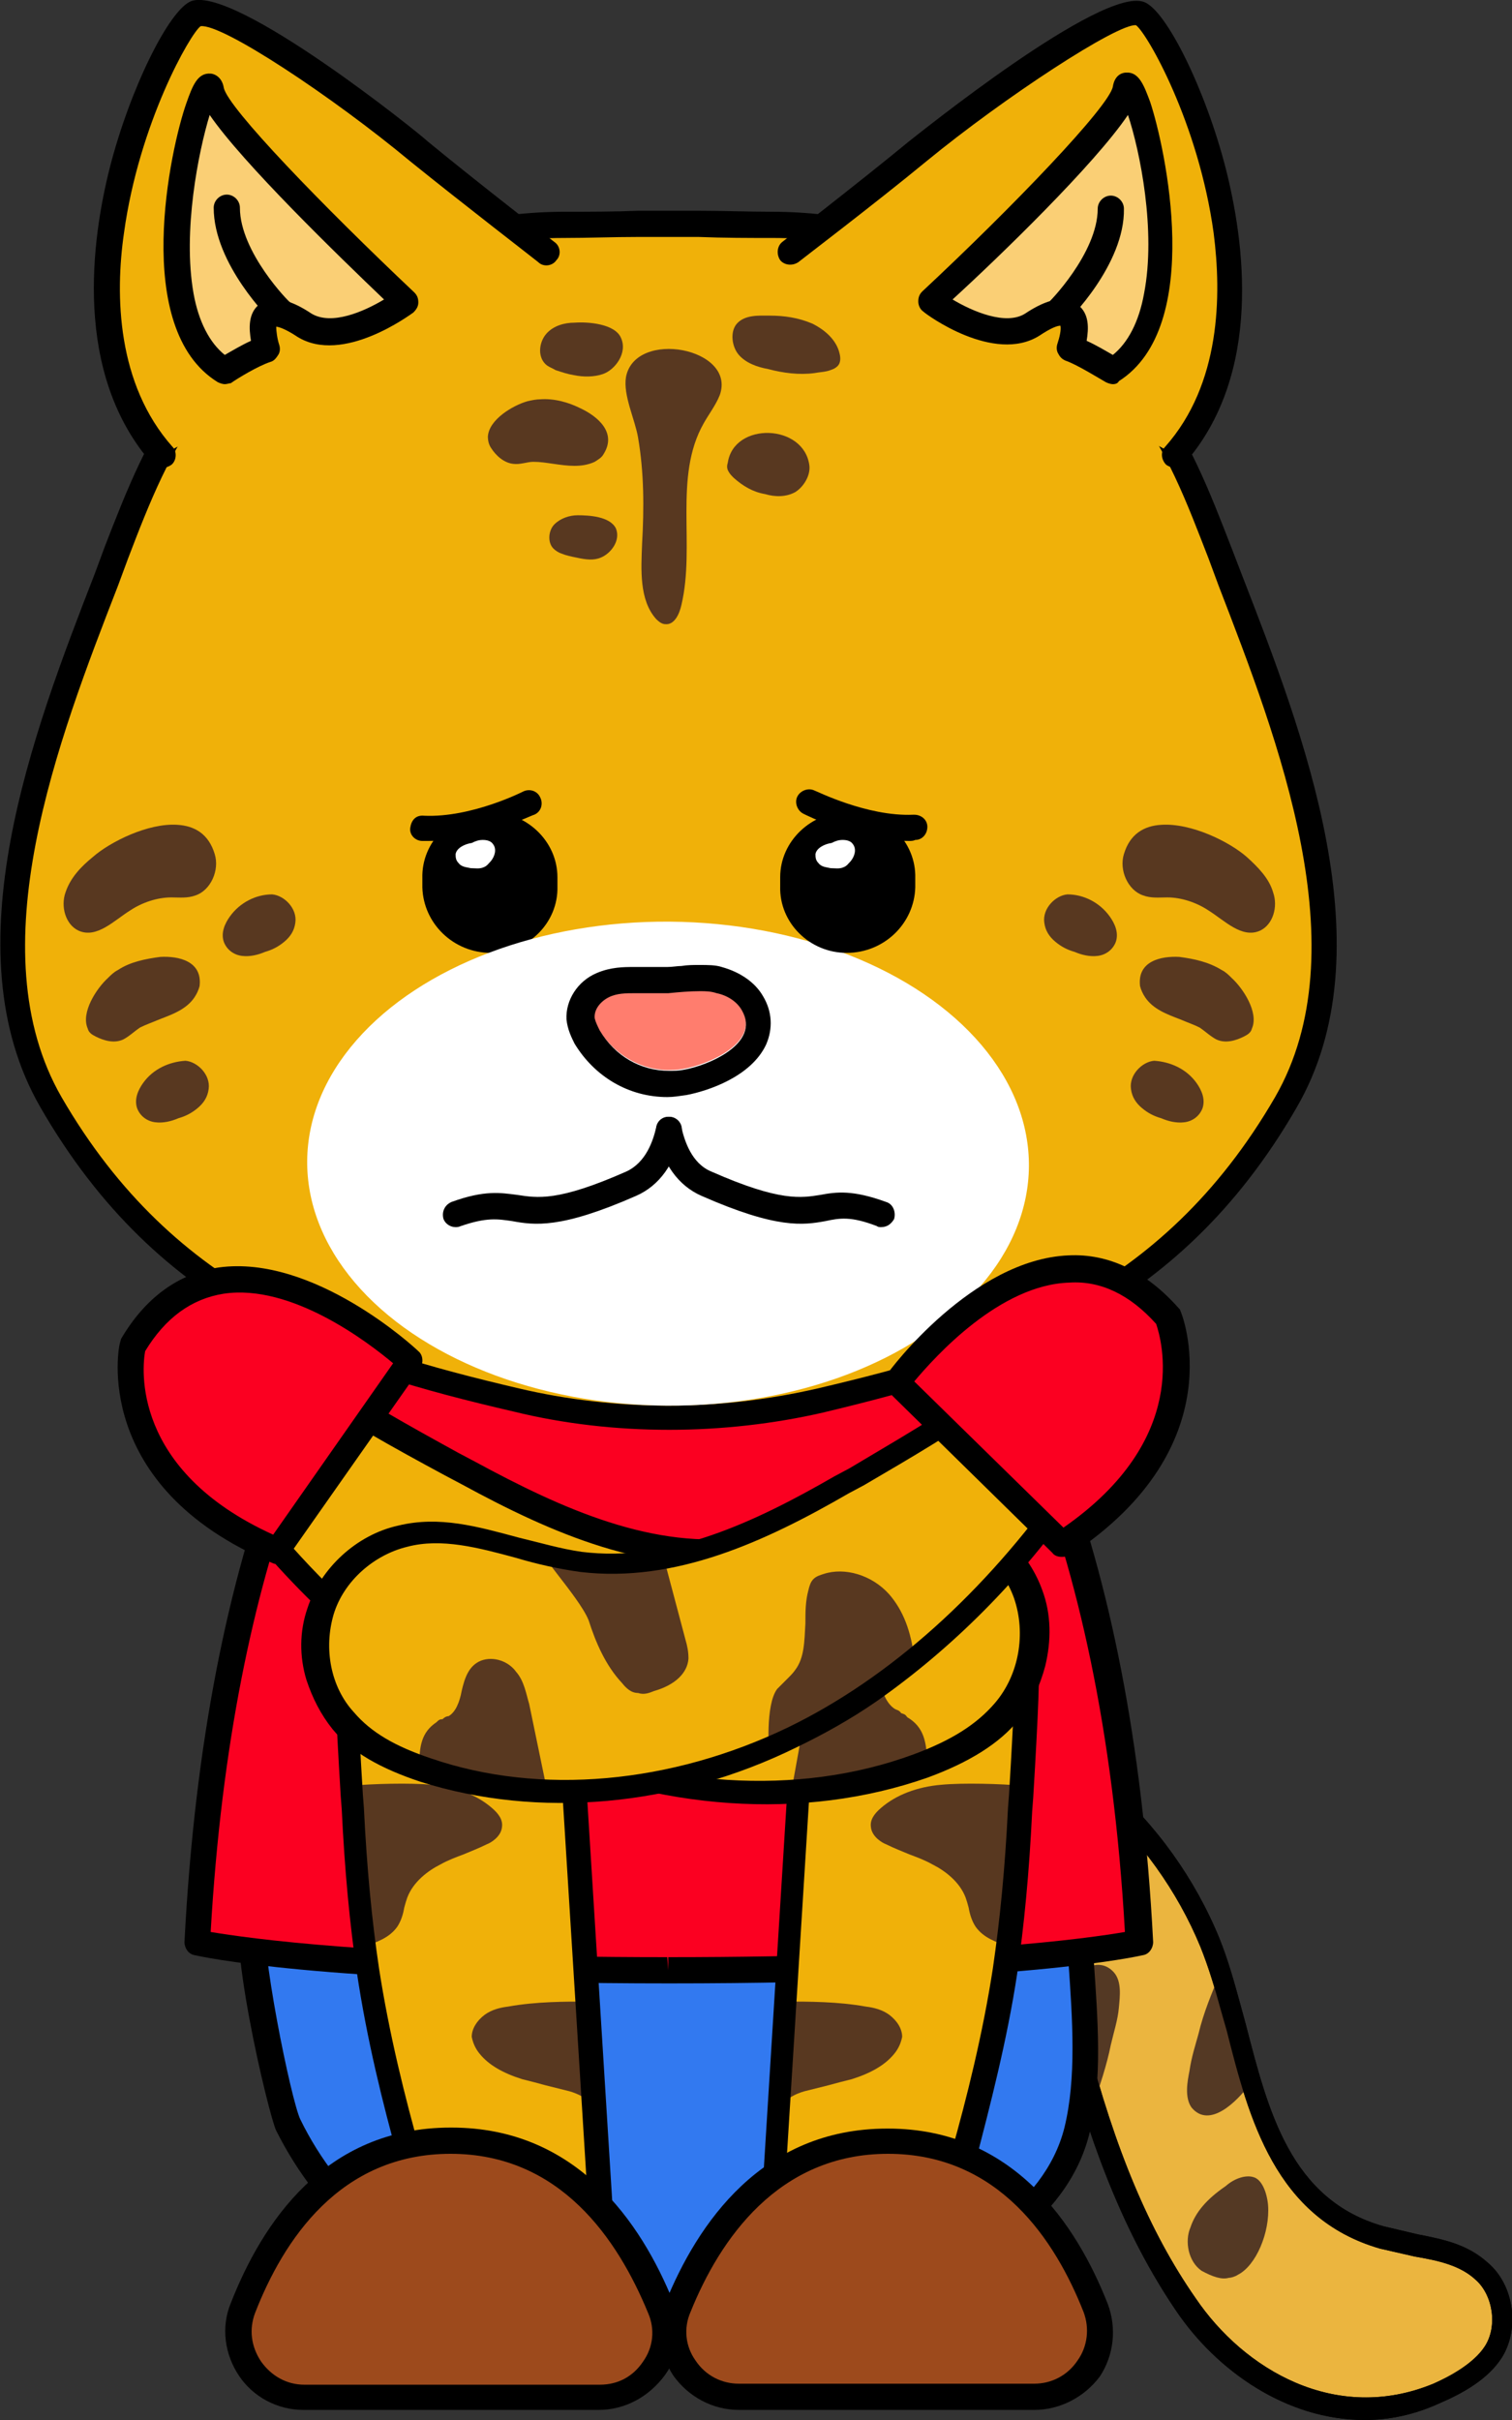 <?xml version="1.0" encoding="utf-8"?>
<!-- Generator: Adobe Illustrator 26.5.0, SVG Export Plug-In . SVG Version: 6.00 Build 0)  -->
<svg version="1.1" id="레이어_5" xmlns="http://www.w3.org/2000/svg" xmlns:xlink="http://www.w3.org/1999/xlink" x="0px"
	 y="0px" viewBox="0 0 150 240" style="enable-background:new 0 0 150 240;" xml:space="preserve">
<rect x="0" y="0" width="150" height="240" fill="#333333" stroke="none"/>
<g>
	<g>
		<g>
			<path style="fill:#EBB53F;" d="M117.6,228.6c5,7.5,14.7,13,24.9,8.9c1.9-0.8,4.3-2.1,5.6-4.2c1.6-2.4,1.1-6.2-1.2-8
				c-1.9-1.6-4.1-2.1-6.7-2.6c-1.1-0.2-2.1-0.5-3.2-0.7c-9.7-2.9-12.2-11.9-14.4-20.7c-0.9-3-1.6-5.8-2.6-8.4
				c-2.3-5.8-6.2-11.1-11-15.3c-9.4-8.2-22.1-11.8-34-9.7H75c-4.7,0.8-14.3,2.6-14.4,9.7c0,2.4,0.7,4.4,2.1,5.7
				c2.3,2.1,6.7,2.2,9.7,1.7c1.5-0.2,3-0.3,4.3-0.7c5.5-0.8,11.2-2,16.8,0.2c6.1,2.2,10.5,8.5,13,18.2
				C109.5,213.6,113,221.8,117.6,228.6L117.6,228.6z"/>
			<path d="M135.4,240c-7.8,0-14.7-4.9-18.7-10.8l0,0c-4.7-6.9-8.2-15.3-11.1-26.3c-2.5-9.3-6.7-15.4-12.4-17.5
				c-4.9-1.9-10.1-1-15.1-0.3l-1.2,0.2c-1.3,0.2-2.6,0.5-4.4,0.7c-2.1,0.3-7.5,0.8-10.5-2c-1.6-1.5-2.5-3.7-2.5-6.5
				c0.1-8.2,10.8-9.9,15.3-10.7H75h0.1c12-2.1,25.1,1.5,34.7,9.9c4.9,4.2,8.8,9.7,11.2,15.6c0.8,2,1.4,4.1,2,6.3l0.6,2.2
				c2.2,8.5,4.4,17.4,13.7,20l3.4,0.8c2.6,0.5,4.9,1,6.9,2.8c2.6,2.2,3.2,6.5,1.4,9.4c-1.4,2.2-4,3.6-6.1,4.5
				C140.3,239.5,137.8,240,135.4,240z M86.5,182.1c2.6,0,5,0.3,7.6,1.3c6.3,2.3,11.1,9,13.7,18.9c2.8,10.8,6.2,19,10.8,25.6l0,0
				c4.8,7.1,13.9,12.5,23.6,8.5c1.6-0.7,4-2,5.1-3.7c1.3-2,0.8-5.1-0.9-6.6c-1.5-1.4-3.6-1.9-6-2.3l-3.5-0.8
				c-10.4-3-13-12.9-15.2-21.6l-0.6-2.1c-0.6-2.2-1.2-4.2-2-6.2c-2.3-5.6-6-10.7-10.6-14.8c-9.1-7.9-21.5-11.4-33.1-9.3h-0.1h-0.1
				c-3.9,0.7-13.2,2.2-13.3,8.6c0,2.1,0.6,3.8,1.8,4.9c2.5,2.2,7.4,1.6,8.9,1.4c1.8-0.2,3-0.5,4.3-0.7l1.3-0.2
				C80.7,182.6,83.5,182.1,86.5,182.1z"/>
		</g>
	</g>
	<path style="fill:#543924;" d="M122.8,225.6c1.8-0.9,3.2-4.2,3-6.9l0,0c-0.1-1.2-0.6-2.6-1.5-2.8c-0.7-0.2-1.8,0.1-2.7,0.9
		c-1.9,1.3-3,2.6-3.5,4.1c-0.6,1.4-0.2,3.4,1.1,4.3c1.1,0.6,2,0.9,2.7,0.7C122.1,225.9,122.5,225.8,122.8,225.6z"/>
	<path style="fill:#543924;" d="M123.9,206.8c-1.1,1.5-3.9,4.4-5.7,2.2c-0.7-1-0.4-2.6-0.2-3.6c0.2-1.4,0.6-2.6,0.9-3.7
		c0.5-2.1,1.3-4,2.1-5.9"/>
	<path style="fill:#543924;" d="M104.9,197.9c0.9-1.5,3.7-4.4,5.6-2.3c0.8,0.9,0.6,2.4,0.5,3.5c-0.1,1.2-0.5,2.4-0.8,3.7
		c-0.4,2-1.1,4.1-1.8,6.1"/>
	<g>
		<path d="M135.4,240c-7.8,0-14.7-4.9-18.7-10.8l0,0c-4.7-6.9-8.2-15.3-11.1-26.3c-2.5-9.3-6.7-15.4-12.4-17.5
			c-4.9-1.9-10.1-1-15.1-0.3l-1.2,0.2c-1.3,0.2-2.6,0.5-4.4,0.7c-2.1,0.3-7.5,0.8-10.5-2c-1.6-1.5-2.5-3.7-2.5-6.5
			c0.1-8.2,10.8-9.9,15.3-10.7H75h0.1c12-2.1,25.1,1.5,34.7,9.9c4.9,4.2,8.8,9.7,11.2,15.6c0.8,2,1.4,4.1,2,6.3l0.6,2.2
			c2.2,8.5,4.4,17.4,13.7,20l3.4,0.8c2.6,0.5,4.9,1,6.9,2.8c2.6,2.2,3.2,6.5,1.4,9.4c-1.4,2.2-4,3.6-6.1,4.5
			C140.3,239.5,137.8,240,135.4,240z M86.5,182.1c2.6,0,5,0.3,7.6,1.3c6.3,2.3,11.1,9,13.7,18.9c2.8,10.8,6.2,19,10.8,25.6l0,0
			c4.8,7.1,13.9,12.5,23.6,8.5c1.6-0.7,4-2,5.1-3.7c1.3-2,0.8-5.1-0.9-6.6c-1.5-1.4-3.6-1.9-6-2.3l-3.5-0.8
			c-10.4-3-13-12.9-15.2-21.6l-0.6-2.1c-0.6-2.2-1.2-4.2-2-6.2c-2.3-5.6-6-10.7-10.6-14.8c-9.1-7.9-21.5-11.4-33.1-9.3h-0.1h-0.1
			c-3.9,0.7-13.2,2.2-13.3,8.6c0,2.1,0.6,3.8,1.8,4.9c2.5,2.2,7.4,1.6,8.9,1.4c1.8-0.2,3-0.5,4.3-0.7l1.3-0.2
			C80.7,182.6,83.5,182.1,86.5,182.1z"/>
	</g>
</g>
<g>
	<path style="fill:#3279F0;" d="M106.9,188.2c0.2,7.2,1.7,16.1,0,23.1c-2.1,8.4-11,13.4-18.6,16.1c-12.6,4.5-26.8,6-39.4,1.3
		c-8.6-3.2-16.2-9.7-20.3-17.9c-0.9-1.9-5.4-22.6-2.9-22.6C25.8,188.2,106.9,188.2,106.9,188.2z"/>
	<path d="M65.6,232.8c-6.1,0-11.9-1-17.2-2.9c-9.2-3.4-16.8-10.2-21-18.6c-0.7-1.4-5.3-20.4-3.3-23.6c0.3-0.6,0.9-0.9,1.5-0.9h81.2
		c0.7,0,1.3,0.6,1.3,1.3c0.1,2,0.2,4.1,0.4,6.2c0.4,5.9,0.9,12-0.4,17.2c-2.2,9.1-11.8,14.2-19.4,17C80.8,231.4,73,232.8,65.6,232.8
		z M26.3,189.5c-0.6,3.3,2.6,18.9,3.5,20.7c3.8,7.8,11,14.1,19.5,17.3c11,4.1,24.7,3.6,38.5-1.3c7-2.5,15.8-7.2,17.8-15.2
		c1.2-4.9,0.8-10.7,0.4-16.4c-0.1-1.7-0.3-3.4-0.3-5.1H26.3z"/>
</g>
<g>
	<path style="fill:#FB0021;" d="M66.4,195.4c35.2,0,46.7-2.8,46.7-2.8c-4.2-80.8-46.8-87.8-46.8-87.8s-42.5,6.9-46.7,87.8
		C19.6,192.7,31.1,195.4,66.4,195.4L66.4,195.4C66.3,195.4,66.3,195.4,66.4,195.4C66.3,195.4,66.3,195.4,66.4,195.4L66.4,195.4z"/>
	<path d="M66.4,196.7L66.4,196.7L66.4,196.7c-35,0-46.6-2.7-47.1-2.8c-0.6-0.1-1-0.7-1-1.3c4.2-81,46-88.7,47.8-89
		c0.1,0,0.3,0,0.4,0c1.8,0.3,43.7,8,47.9,89c0,0.6-0.4,1.2-1,1.3C112.9,194,101.3,196.7,66.4,196.7z M20.9,191.6
		c3.6,0.6,16.5,2.5,45.3,2.5l0.1,1.3v-1.3c28.8,0,41.8-1.9,45.3-2.5c-2.3-40.5-14.5-61.5-24.4-72.1c-9.9-10.6-19.5-13-21-13.3
		C63.1,106.9,25.2,116.8,20.9,191.6z"/>
</g>
<g>
	<g>
		<path style="fill:#F0B109;" d="M121.1,54.8c-2.1-5.6-4.4-11.3-8.1-15.8C104,28.2,89.4,22.3,76.7,22.2c-3.4,0-6.9-0.1-10.3-0.1
			c-3.5,0-6.9,0.1-10.3,0.1c-12.7,0-27.4,5.9-36.3,16.8c-3.7,4.5-6,10.2-8.1,15.8c-6,15.5-15.8,38.5-6.6,54.4
			c11.4,19.7,28,25.3,46.2,29.5c4.9,1.2,10,1.7,15.1,1.7c5.1,0,10.2-0.6,15.1-1.7c18.2-4.3,34.8-9.9,46.2-29.5
			C136.9,93.3,127,70.3,121.1,54.8z"/>
		<path d="M66.4,141.8c-5.3,0-10.5-0.6-15.4-1.8c-18.1-4.2-35.2-9.7-47-30.2c-9-15.6-0.7-37.2,5.4-52.9l1-2.7
			c2.1-5.4,4.4-11.4,8.3-16.2C27.4,27.7,42,21,56,21c2.4,0,4.9,0,7.3-0.1l3,0l3,0c2.5,0,4.9,0.1,7.3,0.1c14,0,28.7,6.8,37.3,17.2
			c3.9,4.7,6.2,10.8,8.3,16.2l1,2.6c6.1,15.7,14.5,37.3,5.4,52.9c-11.8,20.4-29,25.9-47,30.2C76.8,141.2,71.6,141.8,66.4,141.8z
			 M66.3,23.5l-3,0c-2.5,0-4.9,0.1-7.4,0.1c-13.3,0-27.1,6.4-35.3,16.3c-3.6,4.4-5.8,10-7.9,15.5l-1,2.7c-5.9,15.2-14,36.1-5.6,50.7
			c11.3,19.5,27.9,24.8,45.4,28.9c4.7,1.1,9.7,1.7,14.8,1.7c5.1,0,10-0.6,14.8-1.7c17.5-4.1,34.1-9.4,45.4-28.9
			c8.4-14.6,0.3-35.4-5.6-50.7l-1-2.7c0,0,0,0,0,0c-2.1-5.4-4.2-11.1-7.9-15.5c-8.2-9.9-22-16.3-35.3-16.3c-2.4,0-4.9,0-7.4-0.1
			L66.3,23.5z"/>
	</g>
	<g>
		<g>
			<path style="fill-rule:evenodd;clip-rule:evenodd;" d="M48.7,94.5L48.7,94.5c3.7,0,6.7-3,6.6-6.6l0-0.9c0-3.6-3.1-6.5-6.8-6.5
				c-3.7,0-6.7,3-6.6,6.6l0,0.9C42,91.6,45,94.5,48.7,94.5"/>
		</g>
	</g>
	
		<ellipse transform="matrix(7.658857e-03 -1 1 7.658857e-03 -49.633 180.82)" style="fill:#FFFFFF;" cx="66.3" cy="115.4" rx="24" ry="35.8"/>
	<g>
		<path style="fill-rule:evenodd;clip-rule:evenodd;fill:#FF7D6E;" d="M66.3,98.4c1.6,0,3.2-0.4,4.8,0c1,0.2,2,0.8,2.5,1.7
			c1.9,3.3-3.4,5.5-5.8,5.9c-3.4,0.6-6.6-1-8.4-3.9c-0.2-0.4-0.4-0.8-0.5-1.2c-0.1-0.9,0.6-1.7,1.4-2.1s1.7-0.4,2.6-0.4
			C64.1,98.4,65.2,98.4,66.3,98.4z"/>
		<path d="M69.4,98.3c0.6,0,1.1,0,1.7,0.2c1,0.2,2,0.8,2.5,1.7c1.9,3.3-3.4,5.5-5.8,5.9c-0.5,0.1-1,0.1-1.4,0.1
			c-2.9,0-5.4-1.5-6.9-4c-0.2-0.4-0.4-0.8-0.5-1.2c-0.1-0.9,0.6-1.7,1.4-2.1c0.8-0.4,1.7-0.4,2.6-0.4c1.1,0,2.2,0,3.3,0
			C67.3,98.4,68.4,98.3,69.4,98.3 M69.4,95.7L69.4,95.7c-0.6,0-1.2,0-1.8,0.1c-0.4,0-0.9,0.1-1.4,0.1l-2.5,0l-0.8,0
			c-1,0-2.3,0-3.7,0.6c-1.9,0.8-3.1,2.7-3,4.6c0.1,1,0.5,1.8,0.8,2.4c2,3.3,5.4,5.3,9.2,5.3c0.6,0,1.2-0.1,1.9-0.2
			c2.1-0.4,6.4-1.8,7.9-5c0.7-1.6,0.6-3.3-0.3-4.8c-0.8-1.4-2.3-2.4-4.1-2.9C71,95.7,70.2,95.7,69.4,95.7L69.4,95.7z"/>
	</g>
	<g>
		<path d="M45.2,121.7c-0.5,0-1-0.3-1.2-0.8c-0.2-0.7,0.1-1.4,0.8-1.7c3.3-1.2,4.9-0.9,6.5-0.7c2,0.3,4,0.7,10.8-2.3
			c2-0.9,2.7-3.1,3-4.4c0.1-0.7,0.8-1.2,1.5-1c0.7,0.1,1.2,0.8,1,1.5c-0.6,3.1-2.2,5.3-4.5,6.3c-7.5,3.3-10.1,2.9-12.3,2.5
			c-1.4-0.2-2.5-0.4-5.1,0.5C45.5,121.7,45.3,121.7,45.2,121.7z"/>
	</g>
	<g>
		<path d="M87.4,121.7c-0.1,0-0.3,0-0.4-0.1c-2.6-1-3.7-0.8-5.1-0.5c-2.2,0.4-4.8,0.8-12.3-2.5c-2.3-1-3.9-3.2-4.5-6.3
			c-0.1-0.7,0.3-1.4,1-1.5c0.7-0.2,1.4,0.3,1.5,1c0.3,1.3,1,3.6,3,4.4c6.8,3,8.9,2.6,10.8,2.3c1.6-0.3,3.2-0.5,6.5,0.7
			c0.7,0.2,1,1,0.8,1.7C88.4,121.4,88,121.7,87.4,121.7z"/>
	</g>
	<g>
		<path style="fill:#F0B109;" d="M54.3,24.9c0,0-7.4-5.8-12.6-10S22.3,0.3,19.5,1.3c-2.8,1-16.3,29.2-3.4,43.8"/>
		<path d="M16.1,46.4c-0.4,0-0.7-0.1-1-0.4c-7.9-9-6-22.3-4.2-29.4c2-7.8,5.9-15.7,8.1-16.5C23.4-1.4,41.7,13.3,42.4,14
			c5.1,4.2,12.5,9.9,12.6,10c0.6,0.4,0.7,1.3,0.2,1.8c-0.4,0.6-1.3,0.7-1.8,0.2c-0.1-0.1-7.5-5.8-12.7-10C33,9.6,22,2.3,19.9,2.6
			c-1,0.7-6.1,9.6-7.6,20.5c-0.9,6.2-0.7,15,4.8,21.2c0.5,0.5,0.4,1.4-0.1,1.8C16.7,46.3,16.4,46.4,16.1,46.4z"/>
	</g>
	<g>
		<path style="fill:#FACF75;" d="M40.2,29.9c0,0-18.8-17.6-19.3-21c-0.5-3.4-8.2,22,1.4,27.9c0,0,2.6-1.7,4.2-2.2
			c0,0-2.3-6.1,3.7-2.4C34,34.6,40.2,29.9,40.2,29.9z"/>
		<path d="M22.3,38.1c-0.2,0-0.5-0.1-0.7-0.2c-8.6-5.3-4.7-23.2-3.1-27.7c0.6-1.7,1.1-3,2.4-2.9c0.2,0,1.1,0.2,1.3,1.4
			c0.4,2,9.9,11.8,18.9,20.3c0.3,0.3,0.4,0.6,0.4,1c0,0.4-0.2,0.7-0.5,1c-0.3,0.2-7,5.2-11.5,2.4c-1.2-0.8-1.9-1-2.1-1
			c0,0.4,0.1,1.2,0.3,1.8c0.1,0.3,0.1,0.7-0.1,1c-0.2,0.3-0.4,0.6-0.8,0.7c-1.2,0.4-3.2,1.6-3.9,2.1C22.8,38,22.5,38.1,22.3,38.1z
			 M20.8,11.4c-1.1,3.6-2.7,11.5-1.6,17.7c0.5,2.8,1.6,4.9,3.1,6.1c0.7-0.4,1.7-1,2.6-1.4c-0.2-1.2-0.3-2.7,0.8-3.6
			c1.5-1.2,3.7-0.1,5.2,0.9c2,1.2,5.2-0.2,7.2-1.4C33.6,25.4,24.1,16.2,20.8,11.4z"/>
	</g>
	<g>
		<path style="fill:#FF7D6E;" d="M27.9,31c0,0-5.4-5.3-5.4-10.3"/>
		<path d="M27.9,32.3c-0.3,0-0.7-0.1-0.9-0.4c-0.2-0.2-5.8-5.7-5.8-11.3c0-0.7,0.6-1.3,1.3-1.3c0,0,0,0,0,0c0.7,0,1.3,0.6,1.3,1.3
			c0,4.4,4.9,9.4,5,9.4c0.5,0.5,0.5,1.3,0,1.8C28.6,32.2,28.2,32.3,27.9,32.3z"/>
	</g>
	<g>
		<path style="fill:#F0B109;" d="M78.5,24.9c0,0,7.4-5.8,12.6-10c5.2-4.2,19.3-14.6,22.1-13.6c2.8,1,16.3,29.2,3.4,43.8"/>
		<path d="M116.6,46.4c-0.3,0-0.6-0.1-0.9-0.3c-0.5-0.5-0.6-1.3-0.1-1.8c5.5-6.2,5.6-15,4.8-21.2c-1.5-10.9-6.6-19.8-7.7-20.6
			C110.9,2.3,99.7,9.6,91.9,16c-5.1,4.2-12.6,9.9-12.7,10c-0.6,0.4-1.4,0.3-1.8-0.2c-0.4-0.6-0.3-1.4,0.2-1.8
			c0.1-0.1,7.5-5.8,12.6-10c0.8-0.6,19.1-15.4,23.3-13.8c2.2,0.8,6.1,8.7,8.1,16.5c1.8,7.1,3.8,20.4-4.2,29.4
			C117.3,46.3,117,46.4,116.6,46.4z"/>
	</g>
	<g>
		<path style="fill:#FACF75;" d="M92.5,29.9c0,0,18.8-17.6,19.3-21s8.2,22-1.4,27.9c0,0-2.6-1.7-4.2-2.2c0,0,2.3-6.1-3.7-2.4
			C98.7,34.6,92.5,29.9,92.5,29.9z"/>
		<path d="M110.4,38.1c-0.2,0-0.5-0.1-0.7-0.2c-0.7-0.4-2.8-1.7-3.9-2.1c-0.3-0.1-0.6-0.3-0.8-0.7c-0.2-0.3-0.2-0.7-0.1-1
			c0.2-0.6,0.4-1.4,0.3-1.8c-0.3,0-0.9,0.2-2.1,1c-4.5,2.8-11.2-2.1-11.5-2.4c-0.3-0.2-0.5-0.6-0.5-1c0-0.4,0.1-0.7,0.4-1
			c9-8.4,18.5-18.3,18.9-20.3c0.2-1.3,1.1-1.4,1.3-1.4c1.3-0.1,1.8,1.3,2.4,2.9c1.5,4.5,5.4,22.3-3.1,27.7
			C110.9,38,110.7,38.1,110.4,38.1z M107.8,33.8c0.9,0.4,1.9,1,2.6,1.4c1.5-1.2,2.6-3.3,3.1-6.1c1.2-6.2-0.4-14.1-1.6-17.7
			c-3.3,4.9-12.8,14.1-17.4,18.3c2,1.2,5.3,2.6,7.2,1.4c1.5-1,3.7-2.1,5.2-0.9C108.1,31.1,108,32.6,107.8,33.8z"/>
	</g>
	<g>
		<path style="fill:#FF7D6E;" d="M104.8,31c0,0,5.4-5.3,5.4-10.3"/>
		<path d="M104.8,32.3c-0.3,0-0.7-0.1-0.9-0.4c-0.5-0.5-0.5-1.3,0-1.8c0.1,0,5-5,5-9.4c0-0.7,0.6-1.3,1.3-1.3c0,0,0,0,0,0
			c0.7,0,1.3,0.6,1.3,1.3c0.1,5.5-5.5,11.1-5.8,11.3C105.5,32.2,105.1,32.3,104.8,32.3z"/>
	</g>
	<g>
		<g>
			<path style="fill-rule:evenodd;clip-rule:evenodd;" d="M84,94.5L84,94.5c-3.7,0-6.7-3-6.6-6.6l0-0.9c0-3.6,3.1-6.5,6.8-6.5
				c3.7,0,6.7,3,6.6,6.6l0,0.9C90.7,91.6,87.7,94.5,84,94.5"/>
		</g>
	</g>
	<path style="fill-rule:evenodd;clip-rule:evenodd;fill:#583820;" d="M63.7,53.9c-0.1,2.6-0.3,5.6,1.4,7.5c0.3,0.3,0.6,0.5,0.9,0.5
		c0.9,0.1,1.4-1,1.6-1.9c1.4-5.9-0.8-12.7,2.2-18c0.5-0.9,1.2-1.8,1.6-2.8c1.7-4.7-8.4-6.6-9.3-1.8c-0.3,1.8,0.9,4.2,1.2,6
		C63.9,46.9,63.9,50.4,63.7,53.9z"/>
	<path style="fill-rule:evenodd;clip-rule:evenodd;fill:#583820;" d="M17.6,81.8c1.7,0.1,3.1,0.9,3.7,2.9c0.5,1.6-0.4,3.6-1.9,4.1
		c-0.8,0.3-1.6,0.2-2.4,0.2c-1.4,0-2.9,0.5-4.1,1.3c-1.6,1-3.3,2.8-5.1,2c-1.3-0.6-1.8-2.4-1.3-3.8C7,87,8.1,85.9,9.2,85
		C10.9,83.5,14.7,81.6,17.6,81.8z"/>
	<path style="fill-rule:evenodd;clip-rule:evenodd;fill:#583820;" d="M11.7,96.2c-0.4,0.2-0.7,0.5-1,0.8c-1.1,1-2.7,3.4-2,5
		c0.1,0.4,0.4,0.6,0.8,0.8c0.8,0.4,1.8,0.7,2.7,0.3c0.6-0.3,1.1-0.8,1.7-1.2c0.6-0.3,1.2-0.5,1.9-0.8c1.3-0.5,2.7-1,3.5-2.2
		c0.2-0.3,0.4-0.7,0.5-1.1c0.3-2.5-2.1-3-3.9-2.9C14.4,95.1,12.9,95.4,11.7,96.2z"/>
	<path style="fill-rule:evenodd;clip-rule:evenodd;fill:#583820;" d="M53.6,39.6c-0.4,0-0.9,0.1-1.3,0.2c-1.4,0.4-3.8,1.8-3.9,3.5
		c0,0.4,0.1,0.8,0.3,1.1c0.5,0.8,1.3,1.5,2.2,1.6c0.7,0.1,1.4-0.2,2-0.2c0.7,0,1.3,0.1,2,0.2c1.4,0.2,2.8,0.4,4.1-0.2
		c0.3-0.2,0.7-0.4,0.9-0.8c1.3-2.1-0.6-3.7-2.3-4.5C56.4,39.9,55,39.5,53.6,39.6z"/>
	<path style="fill-rule:evenodd;clip-rule:evenodd;fill:#583820;" d="M14.2,107.4c-0.5,0.7-0.9,1.6-0.6,2.5c0.3,0.8,1,1.3,1.8,1.4
		c0.8,0.1,1.6-0.1,2.3-0.4c0.7-0.2,1.3-0.5,1.9-1c0.6-0.5,1-1.1,1.1-1.9c0.2-1.4-1.1-2.7-2.3-2.8C16.8,105.3,15.2,106,14.2,107.4z"
		/>
	<path style="fill-rule:evenodd;clip-rule:evenodd;fill:#583820;" d="M22.8,90.9c-0.5,0.7-0.9,1.6-0.6,2.5c0.3,0.8,1,1.3,1.8,1.4
		s1.6-0.1,2.3-0.4c0.7-0.2,1.3-0.5,1.9-1c0.6-0.5,1-1.1,1.1-1.9c0.2-1.4-1.1-2.7-2.3-2.8C25.4,88.7,23.8,89.5,22.8,90.9z"/>
	<path style="fill-rule:evenodd;clip-rule:evenodd;fill:#583820;" d="M115.2,81.8c-1.7,0.1-3.1,0.9-3.7,2.9
		c-0.5,1.6,0.4,3.6,1.9,4.1c0.8,0.3,1.6,0.2,2.4,0.2c1.4,0,2.9,0.5,4.1,1.3c1.6,1,3.3,2.8,5.1,2c1.3-0.6,1.8-2.4,1.3-3.8
		c-0.4-1.4-1.5-2.5-2.6-3.5C122,83.5,118.2,81.6,115.2,81.8z"/>
	<path style="fill-rule:evenodd;clip-rule:evenodd;fill:#583820;" d="M121.2,96.2c0.4,0.2,0.7,0.5,1,0.8c1.1,1,2.7,3.4,2,5
		c-0.1,0.4-0.4,0.6-0.8,0.8c-0.8,0.4-1.8,0.7-2.7,0.3c-0.6-0.3-1.1-0.8-1.7-1.2c-0.6-0.3-1.2-0.5-1.9-0.8c-1.3-0.5-2.7-1-3.5-2.2
		c-0.2-0.3-0.4-0.7-0.5-1.1c-0.3-2.5,2.1-3,3.9-2.9C118.5,95.1,119.9,95.4,121.2,96.2z"/>
	<path style="fill-rule:evenodd;clip-rule:evenodd;fill:#583820;" d="M118.7,107.4c0.5,0.7,0.9,1.6,0.6,2.5c-0.3,0.8-1,1.3-1.8,1.4
		c-0.8,0.1-1.6-0.1-2.3-0.4c-0.7-0.2-1.3-0.5-1.9-1c-0.6-0.5-1-1.1-1.1-1.9c-0.2-1.4,1.1-2.7,2.3-2.8
		C116.1,105.3,117.7,106,118.7,107.4z"/>
	<path style="fill-rule:evenodd;clip-rule:evenodd;fill:#583820;" d="M110.1,90.9c0.5,0.7,0.9,1.6,0.6,2.5c-0.3,0.8-1,1.3-1.8,1.4
		c-0.8,0.1-1.6-0.1-2.3-0.4c-0.7-0.2-1.3-0.5-1.9-1c-0.6-0.5-1-1.1-1.1-1.9c-0.2-1.4,1.1-2.7,2.3-2.8
		C107.5,88.7,109.1,89.5,110.1,90.9z"/>
	<path style="fill-rule:evenodd;clip-rule:evenodd;fill:#583820;" d="M80.8,37c0.5-0.1,1.1-0.1,1.6-0.3c0.3-0.1,0.5-0.2,0.7-0.4
		c0.3-0.3,0.3-0.8,0.2-1.2c-0.3-1.4-1.5-2.4-2.7-3c-1.4-0.6-2.8-0.8-4.3-0.8c-1,0-2.4-0.1-3.2,0.8c-0.7,0.8-0.5,2.3,0.2,3.1
		c0.7,0.8,1.8,1.2,2.9,1.4C77.7,37,79.3,37.2,80.8,37z"/>
	<path style="fill-rule:evenodd;clip-rule:evenodd;fill:#583820;" d="M80.3,46.2c-0.5-4.2-7.5-4.4-8.1-0.3c-0.1,0.3-0.1,0.6,0.1,0.9
		c0.1,0.2,0.3,0.4,0.5,0.6c0.9,0.8,1.9,1.4,3.1,1.6c1,0.3,2.1,0.3,3-0.2C79.7,48.3,80.4,47.2,80.3,46.2z"/>
	<path style="fill-rule:evenodd;clip-rule:evenodd;fill:#583820;" d="M59.8,37.1c1.2-0.4,2.5-2.1,1.8-3.6C61,32.1,58.3,31.9,57,32
		c-1,0-2.1,0.3-2.8,1.1c-0.7,0.8-0.9,2.2-0.1,3c0.3,0.3,0.7,0.4,1,0.6c0.6,0.2,1.2,0.4,1.8,0.5C57.9,37.4,58.9,37.4,59.8,37.1z"/>
	<path style="fill-rule:evenodd;clip-rule:evenodd;fill:#583820;" d="M59.6,55.3c1-0.4,2-1.7,1.5-2.9c-0.6-1.2-2.7-1.3-3.8-1.3
		c-0.8,0-1.7,0.3-2.3,0.9s-0.7,1.8-0.1,2.4c0.2,0.2,0.5,0.4,0.8,0.5c0.5,0.2,1,0.3,1.5,0.4C58.1,55.5,58.9,55.6,59.6,55.3z"/>
	<path style="fill:#FFFFFF;" d="M80.9,84.7c0,0.3,0,0.6,0.3,0.9c0.3,0.4,0.8,0.4,1.2,0.5c0.4,0,0.9,0.1,1.3-0.1
		c0.3-0.1,0.5-0.4,0.7-0.6c0.4-0.5,0.6-1.2,0.2-1.7c-0.2-0.3-0.6-0.4-1-0.4c-0.4,0-0.7,0.1-1.1,0.3C81.8,83.7,81,84.1,80.9,84.7z"/>
	<path style="fill:#FFFFFF;" d="M45.2,84.7c0,0.3,0,0.6,0.3,0.9c0.3,0.4,0.8,0.4,1.2,0.5c0.4,0,0.9,0.1,1.3-0.1
		c0.3-0.1,0.5-0.4,0.7-0.6c0.4-0.5,0.6-1.2,0.2-1.7c-0.2-0.3-0.6-0.4-1-0.4s-0.7,0.1-1.1,0.3C46.1,83.7,45.3,84.1,45.2,84.7z"/>
	<path d="M90.2,83.4c-5.2,0-10.3-2.6-10.5-2.7c-0.6-0.3-0.9-1.1-0.6-1.7c0.3-0.6,1.1-0.9,1.7-0.6c0.1,0,5.2,2.6,9.8,2.4
		c0,0,0,0,0.1,0c0.7,0,1.3,0.5,1.3,1.2c0,0.7-0.5,1.3-1.2,1.3C90.6,83.4,90.4,83.4,90.2,83.4z"/>
	<path d="M42.5,83.4c-0.2,0-0.4,0-0.6,0c-0.7,0-1.3-0.6-1.2-1.3s0.5-1.3,1.4-1.2c4.7,0.2,9.8-2.4,9.8-2.4c0.6-0.3,1.4-0.1,1.7,0.6
		c0.3,0.6,0.1,1.4-0.6,1.7C52.8,80.8,47.7,83.4,42.5,83.4z"/>
</g>
<g>
	<g>
		<path style="fill:#F0B109;" d="M80,164.2l-3.5,57c-0.3,3.8-0.6,8.1,3.7,9.6c2.9,1,5.7,0.9,8-0.2c2.1-1,3.6-2.9,4.3-5.2
			c0.8-2.5,1.4-5.1,2.1-7.5c0.3-1.3,0.7-2.6,1-3.9c1.5-5.4,3.1-11.8,4.1-18.3c0.7-4.8,1.2-9.9,1.5-16c0-0.2,0-0.7,0.1-1.3
			c0.6-9.9,0.7-13.2,0.5-14C94.6,162.7,86.1,162.7,80,164.2z"/>
		<path style="fill:#583820;" d="M101.4,177.1c-2.1-0.2-5.9-0.3-8-0.1c-2.4,0.2-4.5,1-6,2.3c-0.7,0.6-1.1,1.2-1,1.9
			c0.1,1,1.2,1.6,1.5,1.7c0.8,0.4,1.6,0.7,2.3,1c0.8,0.3,1.6,0.6,2.3,1c1.2,0.6,2.7,1.7,3.3,3.3c0.1,0.3,0.2,0.6,0.3,1
			c0.1,0.6,0.3,1.3,0.7,1.9c0.8,1.1,2,1.5,3.4,2L101.4,177.1z"/>
		<path style="fill:#583820;" d="M77.5,209.5l0-0.1c0-1.2,1.6-1.8,2.3-2c0.8-0.2,1.6-0.4,2.4-0.6c0.7-0.2,1.5-0.4,2.3-0.6
			c1.9-0.6,3.3-1.4,4.2-2.5c0.5-0.6,0.7-1.2,0.8-1.7c0-0.8-0.5-1.6-1.3-2.2c-0.7-0.5-1.5-0.7-2.3-0.8c-2.8-0.5-5.6-0.5-8.3-0.5
			L77.5,209.5z"/>
		<path d="M79.8,231.8c-5-1.8-4.7-6.9-4.4-10.7l3.6-57.8l0.8-0.2c6.3-1.5,14.8-1.5,22.3-0.1l0.8,0.2l0.1,0.8c0.2,1.3,0,6-0.5,14.3
			l-0.1,1.3c-0.3,6.2-0.8,11.3-1.5,16.2c-1,6.6-2.7,13.1-4.1,18.5c-0.4,1.3-0.7,2.6-1,3.9c-0.7,2.5-1.3,5.1-2.1,7.6
			c-0.8,2.7-2.5,4.7-4.9,5.9c-1.5,0.8-3.2,1.1-5,1C82.4,232.5,81.1,232.2,79.8,231.8z M81.1,165.1l-3.5,56.1
			c-0.3,4.4-0.3,7.3,2.9,8.4c2.6,0.9,5.1,0.8,7.1-0.2c1.8-0.9,3.1-2.5,3.7-4.6c0.8-2.5,1.4-5,2.1-7.5c0.3-1.3,0.7-2.6,1-3.9
			c1.5-5.3,3.1-11.7,4.1-18.2c0.7-4.8,1.2-9.8,1.5-15.9l0.1-1.3c0.5-8.2,0.6-11.6,0.6-13C94.2,163.9,86.7,163.9,81.1,165.1z"/>
	</g>
	<g>
		<path style="fill:#9D4A1C;" d="M102.6,237.7H73.3c-4.6,0-7.8-4.6-6-8.9c3-7.3,9.1-16.5,20.8-16.5c11.8,0,17.7,9.3,20.6,16.6
			C110.3,233.1,107.2,237.7,102.6,237.7z"/>
		<path d="M102.6,239H73.3c-2.6,0-5-1.3-6.5-3.4c-1.4-2.1-1.7-4.8-0.8-7.2c3.2-7.9,9.6-17.3,22-17.3c0,0,0,0,0.1,0
			c12.4,0,18.7,9.5,21.8,17.4c0.9,2.4,0.6,5.1-0.8,7.2C107.6,237.7,105.2,239,102.6,239z M88.1,213.6c-10.9,0-16.7,8.5-19.6,15.7
			c-0.7,1.6-0.5,3.4,0.5,4.8c1,1.5,2.6,2.3,4.3,2.3h29.3c1.7,0,3.3-0.8,4.3-2.3c1-1.4,1.2-3.2,0.6-4.8
			C104.7,222.2,99.1,213.6,88.1,213.6C88.1,213.6,88.1,213.6,88.1,213.6z"/>
	</g>
</g>
<g>
	<g>
		<path style="fill:#F0B109;" d="M34.4,164.1c-0.1,0.9-0.1,4.1,0.5,14c0,0.6,0.1,1.1,0.1,1.3c0.3,6.1,0.8,11.2,1.5,16
			c1,6.6,2.6,13,4.1,18.3c0.4,1.3,0.7,2.6,1,3.9c0.7,2.5,1.3,5,2.1,7.5c0.7,2.4,2.2,4.2,4.3,5.2c2.3,1.2,5.1,1.2,8,0.2
			c4.2-1.5,3.9-5.8,3.7-9.6l-3.5-57C50.1,162.7,41.6,162.7,34.4,164.1z"/>
		<path style="fill:#583820;" d="M34.8,177.1c2.1-0.2,5.9-0.3,8-0.1c2.4,0.2,4.5,1,6,2.3c0.7,0.6,1.1,1.2,1,1.9
			c-0.1,1-1.2,1.6-1.5,1.7c-0.8,0.4-1.6,0.7-2.3,1c-0.8,0.3-1.6,0.6-2.3,1c-1.2,0.6-2.7,1.7-3.3,3.3c-0.1,0.3-0.2,0.6-0.3,1
			c-0.1,0.6-0.3,1.3-0.7,1.9c-0.8,1.1-2,1.5-3.4,2L34.8,177.1z"/>
		<path style="fill:#583820;" d="M58.8,209.5l0-0.1c0-1.2-1.6-1.8-2.3-2c-0.8-0.2-1.6-0.4-2.4-0.6c-0.7-0.2-1.5-0.4-2.3-0.6
			c-1.9-0.6-3.3-1.4-4.2-2.5c-0.5-0.6-0.7-1.2-0.8-1.7c0-0.8,0.5-1.6,1.3-2.2c0.7-0.5,1.5-0.7,2.3-0.8c2.8-0.5,5.6-0.5,8.3-0.5
			L58.8,209.5z"/>
		<path d="M52.5,232.5c-1.8,0.1-3.5-0.3-5-1c-2.4-1.2-4.1-3.2-4.9-5.9c-0.8-2.5-1.5-5.1-2.1-7.6c-0.3-1.3-0.7-2.6-1-3.9
			c-1.5-5.4-3.1-11.8-4.1-18.5c-0.7-4.8-1.2-10-1.5-16.2l-0.1-1.3c-0.5-8.3-0.7-13-0.5-14.3l0.1-0.8l0.8-0.2
			c7.5-1.4,16-1.4,22.3,0.1l0.8,0.2l3.6,57.8c0.3,3.8,0.6,8.9-4.4,10.7C55.1,232.2,53.8,232.5,52.5,232.5z M35.4,165
			c0,1.4,0.1,4.8,0.6,13l0.1,1.3c0.3,6.1,0.8,11.2,1.5,15.9c1,6.5,2.6,12.9,4.1,18.2c0.4,1.3,0.7,2.6,1,3.9c0.7,2.5,1.3,5,2.1,7.5
			c0.6,2.1,1.9,3.7,3.7,4.6c2,1,4.5,1.1,7.1,0.2c3.2-1.1,3.2-4.1,2.9-8.4l-3.5-56.1C49.5,163.9,42,163.9,35.4,165z"/>
	</g>
	<g>
		<path style="fill:#9D4A1C;" d="M30.1,237.7h29.3c4.6,0,7.8-4.6,6-8.9c-3-7.3-9.1-16.5-20.8-16.5c-11.8,0-17.7,9.3-20.6,16.6
			C22.4,233.1,25.6,237.7,30.1,237.7z"/>
		<path d="M59.4,239H30.1c-2.6,0-5-1.3-6.4-3.4c-1.4-2.1-1.8-4.8-0.8-7.2c3.1-7.9,9.3-17.4,21.8-17.4c0,0,0,0,0.1,0
			c12.4,0,18.8,9.4,22,17.3c1,2.4,0.7,5.1-0.8,7.2C64.4,237.7,62,239,59.4,239z M44.7,213.6C44.6,213.6,44.6,213.6,44.7,213.6
			c-11,0-16.6,8.6-19.4,15.8c-0.6,1.6-0.4,3.3,0.6,4.8c1,1.4,2.5,2.3,4.3,2.3h29.3c1.8,0,3.3-0.8,4.3-2.3c1-1.4,1.2-3.2,0.5-4.8
			C61.3,222.1,55.6,213.6,44.7,213.6z"/>
	</g>
</g>
<g>
	<g>
		<path style="fill:#F0B109;" d="M18.6,140c0.6,2.6,2.2,5,3.6,6.9c8.7,11.7,19.1,20.5,30.1,25.6c12.8,5.8,26.9,6.7,38.9,2.5
			c4-1.4,6.8-3.2,8.7-5.4c2.7-3.2,3.4-7.7,2.1-11.5c-1.4-3.9-4.8-6.9-8.8-7.8c-4-0.9-8,0.3-12.2,1.5c-2.2,0.6-4.4,1.3-6.7,1.6
			c-9.6,1.5-19-2.7-27.8-7.4l0,0l-1.7-0.9c-5-2.7-10.1-5.5-14.6-8.8c-0.6-0.5-1.2-1-1.8-1.5c-3-2.6-5.3-4.2-8-1.8
			c-0.8,0.7-1.5,1.8-1.7,3.2C18.4,137.5,18.4,138.8,18.6,140z"/>
		<path style="fill:#583820;" d="M54.9,174.4c0,0,0.3-5.1-1.2-6.9c-0.4-0.4-0.7-0.7-1-1c-0.3-0.3-0.7-0.6-0.9-0.9
			c-1-1.3-1-3-1.2-4.9c0-1.2-0.1-2.3-0.4-3.5c-0.1-0.4-0.2-0.8-0.6-1.1c-0.3-0.3-0.8-0.4-1-0.5c-2.3-0.7-5.1,0.3-6.9,2.3
			c-1.4,1.7-2.2,3.9-2.5,6.8L54.9,174.4"/>
		<path style="fill:#583820;" d="M77.7,152.9c2.4-1.4-3,4.3-4,7c-0.8,2.4-1.7,4.8-3.4,6.7c-0.4,0.5-0.9,1-1.7,1.1
			c-0.6,0.2-1.2,0-1.7-0.2c-2.2-0.6-3.6-1.8-3.7-3.3c-0.1-0.8,0-1.3,0.2-2l1.7-6.9l0.5-2.1C65.6,153.4,75.4,154.3,77.7,152.9z"/>
		<path style="fill:#583820;" d="M78.5,177.7l1.7-9.4c0.2-1.1,0.5-2.5,1.3-3.4c0.7-1.1,2.3-1.8,3.7-1.2c1.3,0.6,1.8,1.9,2.1,3.2
			c0.3,1.1,0.7,2.1,1.5,2.6c0.2,0.1,0.4,0.1,0.6,0.4c0.3,0.1,0.4,0.1,0.6,0.4c1.7,1,1.9,2.5,2,4.5C91.9,174.4,85,176.8,78.5,177.7z"
			/>
		<path d="M43.4,169c-8-5.3-15.6-12.4-22.1-21.3c-1.6-2-3.3-4.6-3.9-7.4c-0.7-3,0.1-6.4,2.3-8.1c3.7-3.2,6.9-0.4,9.5,1.7
			c0.6,0.5,1.2,1,1.8,1.5c4.5,3.2,9.6,6,14.5,8.7l1.7,0.9c8.5,4.6,17.7,8.8,27,7.4c2.2-0.3,4.4-1,6.6-1.6c4.3-1.3,8.4-2.5,12.8-1.6
			s8.3,4.3,9.8,8.5c0.9,2.4,0.9,5,0.3,7.5c-0.5,1.9-1.3,3.7-2.6,5.3c-1.9,2.4-5,4.3-9.1,5.8c-12.3,4.3-26.8,3.3-39.8-2.7
			C49.1,172.4,46.2,170.9,43.4,169 M19.8,139.8c0.5,2.3,2.1,4.6,3.4,6.5c8.5,11.5,18.7,20.3,29.6,25.3c12.5,5.7,26.4,6.6,37.8,2.4
			c3.8-1.4,6.3-3,8.1-5.1c2.4-2.8,3.1-6.9,1.9-10.4c-1.2-3.4-4.4-6.2-7.9-6.9c-3.7-0.8-7.6,0.3-11.5,1.5c-2.1,0.7-4.4,1.3-6.8,1.7
			c-10,1.5-19.6-2.7-28.6-7.6l-1.7-0.9c-5-2.7-10.1-5.5-14.8-8.8c-0.6-0.5-1.3-1-2-1.5c-3.5-3-4.6-3.3-6.3-1.8
			c-0.6,0.6-1.2,1.5-1.4,2.4C19.6,137.6,19.7,138.7,19.8,139.8z"/>
	</g>
	<g>
		<path style="fill:#FB0021;" d="M13.2,133.5c0,0-2.9,13,14.4,20.3l13.2-18.8C40.7,135.1,22.4,117.9,13.2,133.5z"/>
		<path d="M27.5,155.1c-0.2,0-0.3,0-0.5-0.1c-18.1-7.6-15.2-21.7-15.1-21.8c0-0.1,0.1-0.3,0.1-0.4c2.4-4.1,5.7-6.5,9.7-7.1
			c9.4-1.3,19.4,7.9,19.8,8.3c0.5,0.4,0.5,1.2,0.2,1.7l-13.2,18.8C28.4,154.9,28,155.1,27.5,155.1z M14.4,134
			c-0.3,1.6-1.4,11.8,12.7,18.2l11.9-17c-2.5-2.1-10.1-7.9-16.8-6.9C19,128.8,16.4,130.7,14.4,134z"/>
	</g>
</g>
<g>
	<g>
		<path style="fill:#F0B109;" d="M109.3,137.6c-0.3-1.3-0.9-2.3-1.7-2.9c-2.6-2.2-4.7-0.6-7.4,1.8c-0.6,0.5-1.1,0.9-1.7,1.4
			c-4.2,3.2-8.9,5.9-13.5,8.6l-1.5,0.8l0,0c-8.1,4.6-16.8,8.8-25.8,7.6c-2.1-0.3-4.3-0.9-6.3-1.4c-4-1.1-7.7-2.1-11.4-1.2
			c-3.7,0.9-6.8,3.8-8.1,7.5c-1.1,3.6-0.3,7.9,2.3,10.8c1.8,2,4.5,3.6,8.3,4.8c11.3,3.7,24.5,2.5,36.4-3.3
			c10.3-5,19.8-13.6,27.6-24.7c1.3-1.9,2.8-4.1,3.3-6.6C109.7,139.8,109.6,138.5,109.3,137.6z"/>
		<path style="fill:#583820;" d="M76.3,173.9l14.4-9.4c-0.3-2.7-1.1-4.8-2.5-6.4c-1.7-1.9-4.4-2.7-6.5-2c-0.3,0.1-0.7,0.2-1,0.5
			c-0.3,0.3-0.4,0.7-0.5,1.1c-0.3,1.1-0.3,2.2-0.3,3.3c-0.1,1.8-0.1,3.4-1,4.6c-0.2,0.3-0.5,0.6-0.8,0.9c-0.3,0.3-0.6,0.6-1,1
			C75.9,169.1,76.3,173.9,76.3,173.9"/>
		<path style="fill:#583820;" d="M65.8,154.3l0.5,1.9l1.7,6.4c0.2,0.7,0.3,1.2,0.3,1.9c-0.1,1.4-1.3,2.6-3.4,3.2
			c-0.5,0.2-1,0.4-1.6,0.2c-0.7,0-1.2-0.5-1.6-1c-1.6-1.7-2.6-4-3.3-6.2c-1-2.5-6.1-7.7-3.9-6.5C56.7,155.6,65.9,154.5,65.8,154.3z"
			/>
		<path style="fill:#583820;" d="M41.6,175.1c0-1.9,0.2-3.3,1.7-4.3c0.2-0.2,0.3-0.3,0.6-0.3c0.2-0.2,0.4-0.3,0.6-0.3
			c0.7-0.4,1.1-1.4,1.3-2.5c0.3-1.3,0.7-2.5,1.9-3c1.3-0.5,2.8,0.1,3.5,1.1c0.8,0.9,1,2.2,1.3,3.2l1.8,8.7
			C48.2,176.9,41.7,174.9,41.6,175.1z"/>
		<path d="M87,168.7c-2.6,1.8-5.3,3.3-8,4.6c-12,5.9-25.6,7.1-37.3,3.4c-3.9-1.3-6.8-2.9-8.7-5.2c-1.2-1.5-2-3.1-2.6-4.9
			c-0.7-2.3-0.7-4.8,0.1-7.1c1.3-4,4.9-7.3,9-8.2c4.1-1,7.9,0.1,12,1.2c2.1,0.5,4.1,1.1,6.2,1.4c8.7,1.1,17.3-3,25.1-7.5l1.5-0.8
			c4.5-2.7,9.3-5.4,13.4-8.5c0.6-0.5,1.1-0.9,1.7-1.4c2.4-2.1,5.4-4.7,8.9-1.9c2,1.6,2.9,4.7,2.3,7.5c-0.5,2.6-2.1,5-3.5,7
			C101.3,156.7,94.4,163.5,87,168.7 M108.4,137.6c-0.3-0.9-0.8-1.8-1.4-2.3c-1.6-1.3-2.7-1-5.9,1.9c-0.6,0.6-1.2,1-1.8,1.5
			c-4.3,3.2-9,5.9-13.6,8.6l-1.5,0.8c-8.3,4.8-17.2,8.9-26.6,7.8c-2.2-0.3-4.4-0.8-6.4-1.4c-3.7-1-7.4-2-10.8-1.1
			c-3.3,0.8-6.3,3.4-7.3,6.7c-1,3.4-0.3,7.2,2,9.7c1.7,2,4.1,3.4,7.7,4.6c10.8,3.7,23.8,2.5,35.4-3.1c10.1-4.9,19.5-13.4,27.2-24.3
			c1.1-1.8,2.6-3.9,3-6.1C108.5,139.7,108.5,138.6,108.4,137.6z"/>
	</g>
	<g>
		<path style="fill:#FB0021;" d="M115.8,130.6c0,0,5.2,12.3-10.4,22.6L89,137.1C89,137.1,103.8,116.9,115.8,130.6z"/>
		<path d="M105.3,154.4c-0.3,0-0.7-0.1-0.9-0.4L88.1,138c-0.5-0.5-0.5-1.2-0.1-1.7c0.3-0.5,8.5-11.4,18-11.8c4-0.2,7.7,1.6,10.9,5.2
			c0.1,0.1,0.2,0.2,0.2,0.3c0.1,0.1,5.5,13.4-10.9,24.2C105.8,154.4,105.6,154.4,105.3,154.4z M90.7,137l14.8,14.5
			c12.7-8.8,9.7-18.7,9.2-20.2c-2.6-2.9-5.5-4.3-8.6-4.1C99.2,127.4,92.8,134.5,90.7,137z"/>
	</g>
</g>
</svg>
